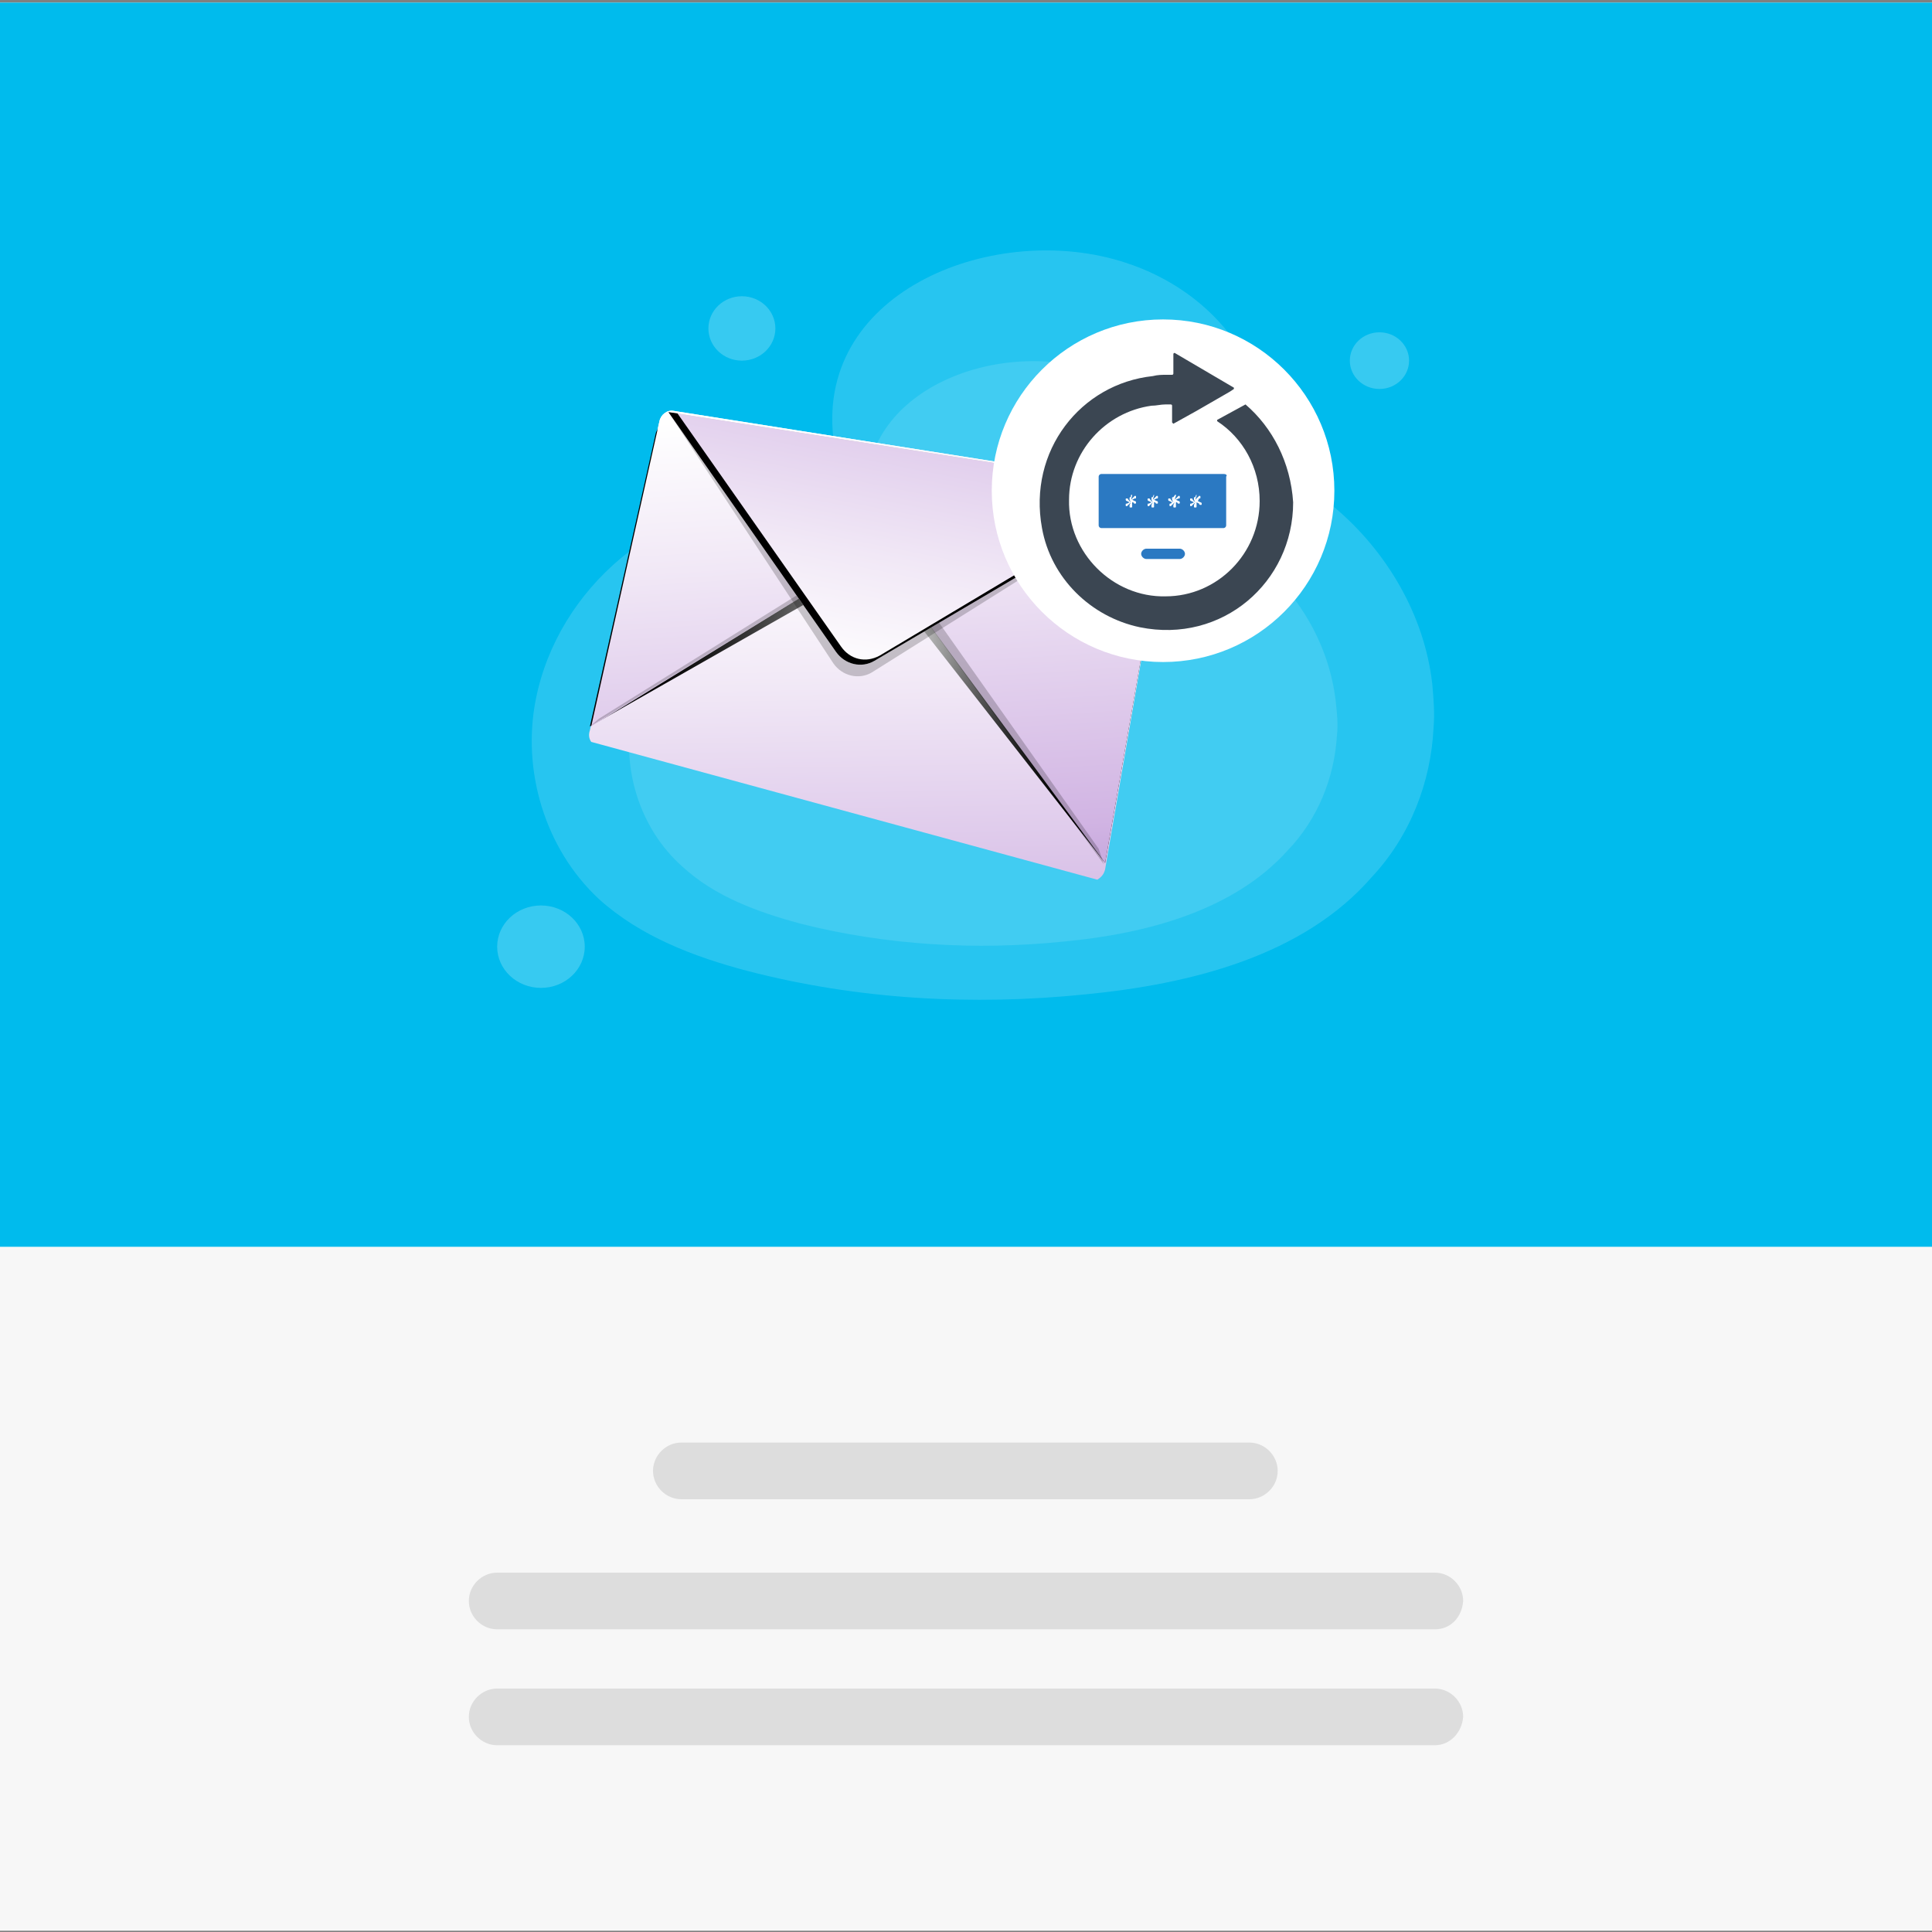 <?xml version="1.0" encoding="utf-8"?>
<!-- Generator: Adobe Illustrator 26.0.2, SVG Export Plug-In . SVG Version: 6.00 Build 0)  -->
<svg version="1.1" id="Layer_1" xmlns="http://www.w3.org/2000/svg" xmlns:xlink="http://www.w3.org/1999/xlink" x="0px" y="0px"
	 viewBox="0 0 150 150" style="enable-background:new 0 0 150 150;" xml:space="preserve">
<rect x="0" y="0" width="150" height="150" fill="#808080" stroke="none"/>
<style type="text/css">
	.st0{fill:#F7F7F7;}
	.st1{fill:#00BBED;}
	.st2{fill:#DDDDDD;}
	.st3{opacity:0.7;}
	.st4{opacity:0.22;}
	.st5{fill:#FFFFFF;}
	.st6{opacity:0.18;}
	.st7{opacity:0.31;}
	.st8{fill:url(#SVGID_1_);}
	.st9{fill:url(#SVGID_00000168826598478911165400000013027606399267219893_);}
	.st10{fill:url(#SVGID_00000109742074096114412010000014393194344779189666_);}
	.st11{opacity:0.2;enable-background:new    ;}
	.st12{fill:url(#SVGID_00000133494595024920201460000004141733414606496407_);}
	.st13{fill:url(#SVGID_00000097484253442331444470000003370663223371573146_);}
	.st14{fill:#3B4652;}
	.st15{fill:#2B79C2;}
</style>
<rect y="0.2" class="st0" width="150" height="149.7"/>
<rect y="0.2" class="st1" width="150" height="96.6"/>
<path class="st2" d="M97,116.4H52.9c-1.2,0-2.2-1-2.2-2.2l0,0c0-1.2,1-2.2,2.2-2.2H97c1.2,0,2.2,1,2.2,2.2l0,0
	C99.2,115.4,98.2,116.4,97,116.4z"/>
<path class="st2" d="M111.4,126.5H38.6c-1.2,0-2.2-1-2.2-2.2l0,0c0-1.2,1-2.2,2.2-2.2h72.8c1.2,0,2.2,1,2.2,2.2l0,0
	C113.5,125.6,112.6,126.5,111.4,126.5z"/>
<path class="st2" d="M111.4,135.5H38.6c-1.2,0-2.2-1-2.2-2.2l0,0c0-1.2,1-2.2,2.2-2.2h72.8c1.2,0,2.2,1,2.2,2.2l0,0
	C113.5,134.5,112.6,135.5,111.4,135.5z"/>
<g class="st3">
	<g>
		<g class="st4">
			<g>
				<g>
					<path class="st5" d="M111.3,56.5c0.1-1.1,0-2.3-0.1-3.4c-0.6-5.3-3.5-10.3-7.7-13.8c-1.5-1.3-3.2-2.4-4.2-4.1
						c-1.6-2.8-1.5-6-3.5-8.8s-5-4.9-8.4-6c-10-3.3-24,2.1-22.7,13.6c0,0,0,0.1,0,0.2c0.2,2.4-1.8,4.4-4.3,4.5
						c-9.2,0.2-17.1,7-18.8,15.6c-1.1,5.5,0.7,11.6,4.9,15.5c3.2,2.9,7.4,4.5,11.6,5.6c8.5,2.2,17.4,2.7,26.2,1.8
						c8.2-0.8,16.9-3,22.2-9.1C109.5,64.9,111.1,60.7,111.3,56.5z"/>
				</g>
			</g>
		</g>
		<g class="st6">
			<g>
				<g>
					<path class="st5" d="M103.8,57.1c0.1-0.9,0-1.8-0.1-2.7c-0.5-4.2-2.7-8.1-6-10.8c-1.2-1-2.5-1.9-3.3-3.2
						c-1.3-2.2-1.2-4.7-2.8-6.9c-1.6-2.2-3.9-3.9-6.5-4.7c-7.8-2.6-18.8,1.6-17.8,10.6v0.1c0.1,1.9-1.4,3.4-3.4,3.5
						c-7.2,0.2-13.4,5.5-14.8,12.2c-0.9,4.3,0.5,9.1,3.9,12.1c2.5,2.3,5.8,3.5,9.1,4.4c6.7,1.7,13.7,2.1,20.5,1.4
						C89,72.5,95.8,70.7,100,66C102.3,63.6,103.6,60.4,103.8,57.1z"/>
				</g>
			</g>
		</g>
		<g class="st7">
			<ellipse class="st5" cx="107.1" cy="28" rx="2.3" ry="2.2"/>
		</g>
		<g class="st7">
			<ellipse class="st5" cx="57.6" cy="25.5" rx="2.6" ry="2.5"/>
		</g>
		<g class="st7">
			<ellipse class="st5" cx="42" cy="73.5" rx="3.4" ry="3.2"/>
		</g>
	</g>
</g>
<g>
	<g>
		<g>
			
				<linearGradient id="SVGID_1_" gradientUnits="userSpaceOnUse" x1="9.376" y1="-141.335" x2="25.223" y2="-102.918" gradientTransform="matrix(0.918 -0.396 -0.396 -0.918 4.264 -42.338)">
				<stop  offset="0" style="stop-color:#B998D6"/>
				<stop  offset="9.856875e-02" style="stop-color:#C0A1DA"/>
				<stop  offset="0.232" style="stop-color:#D1B4E3"/>
				<stop  offset="0.732" style="stop-color:#F1E8F6"/>
				<stop  offset="1" style="stop-color:#FFFFFF"/>
			</linearGradient>
			<path class="st8" d="M45.9,57.6L45.9,57.6l39.3,10.7l0,0c0.3-0.2,0.5-0.4,0.6-0.8l4.9-28.4c0.1-0.6-0.3-1.2-1-1.3l-37.4-5.9
				c-0.5-0.1-1,0.3-1.1,0.8l-5.4,24C45.7,57,45.7,57.3,45.9,57.6z"/>
			
				<radialGradient id="SVGID_00000088813134450899791360000015344793202736874677_" cx="22.918" cy="-110.251" r="23.128" gradientTransform="matrix(0.918 -0.396 -0.396 -0.918 4.264 -42.338)" gradientUnits="userSpaceOnUse">
				<stop  offset="0" style="stop-color:#FFFFFF"/>
				<stop  offset="6.562275e-02" style="stop-color:#D8D8D8"/>
				<stop  offset="0.162" style="stop-color:#A6A6A6"/>
				<stop  offset="0.262" style="stop-color:#797979"/>
				<stop  offset="0.366" style="stop-color:#545454"/>
				<stop  offset="0.473" style="stop-color:#353535"/>
				<stop  offset="0.585" style="stop-color:#1E1E1E"/>
				<stop  offset="0.704" style="stop-color:#0D0D0D"/>
				<stop  offset="0.835" style="stop-color:#030303"/>
				<stop  offset="1" style="stop-color:#000000"/>
			</radialGradient>
			<path style="fill:url(#SVGID_00000088813134450899791360000015344793202736874677_);" d="M66,44.9c1-0.6,2.3-0.4,3,0.6L85.8,67
				l4.7-26.8c0.1-0.6-0.3-1.2-1-1.3l-37.5-6c-0.5-0.1-1,0.3-1.1,0.8l-5.1,22.7L66,44.9z"/>
			
				<linearGradient id="SVGID_00000059309027618863057090000008009946948167049871_" gradientUnits="userSpaceOnUse" x1="14.062" y1="-133.638" x2="28.572" y2="-93.036" gradientTransform="matrix(0.918 -0.396 -0.396 -0.918 4.264 -42.338)">
				<stop  offset="0" style="stop-color:#B998D6"/>
				<stop  offset="9.856875e-02" style="stop-color:#C0A1DA"/>
				<stop  offset="0.232" style="stop-color:#D1B4E3"/>
				<stop  offset="0.732" style="stop-color:#F1E8F6"/>
				<stop  offset="1" style="stop-color:#FFFFFF"/>
			</linearGradient>
			<path style="fill:url(#SVGID_00000059309027618863057090000008009946948167049871_);" d="M66.2,43.9c1-0.6,2.3-0.4,3,0.6L85.8,67
				l4.9-27.9c0.1-0.6-0.3-1.2-1-1.3l-37.4-5.9c-0.5-0.1-1,0.3-1.1,0.8l-5.3,23.7L66.2,43.9z"/>
			<path class="st11" d="M46.5,55.8l20.2-12.6c1-0.6,2.3-0.4,3,0.6l15.6,22.1l0.4,1.2L69.2,44.5c-0.7-1-2-1.2-3-0.6L45.8,56.4
				L46.5,55.8z"/>
			<path class="st11" d="M90.3,38L90.3,38L67.7,52.2c-1,0.6-2.3,0.3-3-0.7L51.9,32l0,0L90.3,38z"/>
			
				<linearGradient id="SVGID_00000041267459223567826000000014108502977915823765_" gradientUnits="userSpaceOnUse" x1="41.041" y1="-82.629" x2="20.295" y2="-112.676" gradientTransform="matrix(0.918 -0.396 -0.396 -0.918 4.264 -42.338)">
				<stop  offset="0" style="stop-color:#B998D6"/>
				<stop  offset="9.856875e-02" style="stop-color:#C0A1DA"/>
				<stop  offset="0.232" style="stop-color:#D1B4E3"/>
				<stop  offset="0.732" style="stop-color:#F1E8F6"/>
				<stop  offset="1" style="stop-color:#FFFFFF"/>
			</linearGradient>
			<path style="fill:url(#SVGID_00000041267459223567826000000014108502977915823765_);" d="M90.3,38L90.3,38L67.9,51.3
				c-1,0.6-2.3,0.3-3-0.7L51.9,32l0,0L90.3,38z"/>
			
				<radialGradient id="SVGID_00000144332235592845542200000003750800556274564511_" cx="16.928" cy="-921.78" r="9.569" gradientTransform="matrix(0.918 -0.396 0.396 0.918 418.292 892.364)" gradientUnits="userSpaceOnUse">
				<stop  offset="0" style="stop-color:#FFFFFF"/>
				<stop  offset="6.562275e-02" style="stop-color:#D8D8D8"/>
				<stop  offset="0.162" style="stop-color:#A6A6A6"/>
				<stop  offset="0.262" style="stop-color:#797979"/>
				<stop  offset="0.366" style="stop-color:#545454"/>
				<stop  offset="0.473" style="stop-color:#353535"/>
				<stop  offset="0.585" style="stop-color:#1E1E1E"/>
				<stop  offset="0.704" style="stop-color:#0D0D0D"/>
				<stop  offset="0.835" style="stop-color:#030303"/>
				<stop  offset="1" style="stop-color:#000000"/>
			</radialGradient>
			<path style="fill:url(#SVGID_00000144332235592845542200000003750800556274564511_);" d="M65.3,50.2c0.7,1,1.9,1.3,3,0.7L89.9,38
				l0.4,0.1l0,0L67.9,51.3c-1,0.6-2.3,0.3-3-0.7L51.9,32l0,0l0.7,0.1L65.3,50.2z"/>
		</g>
	</g>
</g>
<circle class="st5" cx="90.3" cy="38.1" r="13.3"/>
<g>
	<path class="st14" d="M96.7,31.4C96.7,31.4,96.6,31.4,96.7,31.4l-2.2,1.2c0,0,0,0.1,0,0.1c2,1.3,3.3,3.6,3.3,6.2
		c0,4.1-3.3,7.4-7.3,7.4c-4.1,0.1-7.6-3.4-7.5-7.5c0-3.7,2.8-6.8,6.4-7.3c0.4,0,0.7-0.1,1.1-0.1c0.1,0,0.3,0,0.4,0
		c0,0,0.1,0,0.1,0.1v1.3c0,0,0.1,0.1,0.1,0.1l1.8-1l2.6-1.5l0.3-0.2c0,0,0-0.1,0-0.1l-4.6-2.7c0,0-0.1,0-0.1,0.1V29
		c0,0,0,0.1-0.1,0.1c-0.1,0-0.3,0-0.4,0c-0.4,0-0.7,0-1.1,0.1c-5.6,0.6-9.7,5.8-8.6,11.8c0.7,3.9,3.8,6.9,7.6,7.7
		c6.4,1.3,11.9-3.5,11.9-9.7C100.2,35.9,98.8,33.2,96.7,31.4z"/>
	<path class="st15" d="M89,42.6c-0.2,0-0.4,0.2-0.4,0.4c0,0.2,0.2,0.4,0.4,0.4h2.6c0.2,0,0.4-0.2,0.4-0.4c0-0.2-0.2-0.4-0.4-0.4H89z
		"/>
	<path class="st15" d="M95,36.8h-9.5c-0.1,0-0.2,0.1-0.2,0.2v3.8c0,0.1,0.1,0.2,0.2,0.2H95c0.1,0,0.2-0.1,0.2-0.2V37
		C95.3,36.9,95.2,36.8,95,36.8z"/>
	<g>
		<g>
			<path class="st5" d="M87.9,38.5l-0.1,0.3c0,0,0,0,0,0c0,0,0,0,0,0l0.2-0.2c0,0,0.1-0.1,0.1-0.1c0.1,0,0.1,0,0.1,0.1
				c0,0.1,0,0.1-0.1,0.1l-0.2,0.1c0,0-0.1,0-0.1,0c0,0,0,0,0.1,0l0.2,0.1c0.1,0,0.1,0.1,0.1,0.1c0,0.1,0,0.1-0.1,0.1
				c0,0-0.1,0-0.1-0.1L87.9,39c0,0,0,0,0,0c0,0,0,0,0,0v0l0,0l0,0.2c0,0,0,0,0,0.1c0,0.1,0,0.1-0.1,0.1c-0.1,0-0.1,0-0.1-0.1
				c0,0,0,0,0-0.1l0.1-0.2c0,0,0,0,0,0c0,0,0,0,0,0c0,0,0,0,0,0l-0.2,0.2c0,0-0.1,0.1-0.1,0.1c-0.1,0-0.1,0-0.1-0.1
				c0-0.1,0-0.1,0.1-0.1l0.2-0.1c0,0,0.1,0,0.1,0c0,0,0,0-0.1,0l-0.2-0.1c-0.1,0-0.1-0.1-0.1-0.1c0-0.1,0-0.1,0.1-0.1
				c0,0,0.1,0,0.1,0.1l0.2,0.2c0,0,0,0,0,0c0,0,0,0,0,0c0,0,0,0,0,0l-0.1-0.2c0,0,0,0,0-0.1c0-0.1,0-0.1,0.1-0.1
				C87.8,38.3,87.9,38.4,87.9,38.5C87.9,38.5,87.9,38.5,87.9,38.5z"/>
		</g>
		<g>
			<path class="st5" d="M89.6,38.5l-0.1,0.3c0,0,0,0,0,0c0,0,0,0,0,0l0.2-0.2c0,0,0.1-0.1,0.1-0.1c0.1,0,0.1,0,0.1,0.1
				c0,0.1,0,0.1-0.1,0.1l-0.2,0.1c0,0-0.1,0-0.1,0c0,0,0,0,0.1,0l0.2,0.1c0.1,0,0.1,0.1,0.1,0.1c0,0.1,0,0.1-0.1,0.1
				c0,0-0.1,0-0.1-0.1L89.6,39c0,0,0,0,0,0c0,0,0,0,0,0v0l0,0l0,0.2c0,0,0,0,0,0.1c0,0.1,0,0.1-0.1,0.1c-0.1,0-0.1,0-0.1-0.1
				c0,0,0,0,0-0.1l0.1-0.2c0,0,0,0,0,0c0,0,0,0,0,0c0,0,0,0,0,0l-0.2,0.2c0,0-0.1,0.1-0.1,0.1c-0.1,0-0.1,0-0.1-0.1
				c0-0.1,0-0.1,0.1-0.1l0.2-0.1c0,0,0.1,0,0.1,0c0,0,0,0-0.1,0l-0.2-0.1c-0.1,0-0.1-0.1-0.1-0.1c0-0.1,0-0.1,0.1-0.1
				c0,0,0.1,0,0.1,0.1l0.2,0.2c0,0,0,0,0,0c0,0,0,0,0,0c0,0,0,0,0,0l-0.1-0.2c0,0,0,0,0-0.1c0-0.1,0-0.1,0.1-0.1
				C89.6,38.3,89.6,38.4,89.6,38.5C89.6,38.5,89.6,38.5,89.6,38.5z"/>
		</g>
		<g>
			<path class="st5" d="M91.3,38.5l-0.1,0.3c0,0,0,0,0,0c0,0,0,0,0,0l0.2-0.2c0,0,0.1-0.1,0.1-0.1c0.1,0,0.1,0,0.1,0.1
				c0,0.1,0,0.1-0.1,0.1l-0.2,0.1c0,0-0.1,0-0.1,0c0,0,0,0,0.1,0l0.2,0.1c0.1,0,0.1,0.1,0.1,0.1c0,0.1,0,0.1-0.1,0.1
				c0,0-0.1,0-0.1-0.1L91.3,39c0,0,0,0,0,0c0,0,0,0,0,0v0l0,0l0,0.2c0,0,0,0,0,0.1c0,0.1,0,0.1-0.1,0.1c-0.1,0-0.1,0-0.1-0.1
				c0,0,0,0,0-0.1l0.1-0.2c0,0,0,0,0,0c0,0,0,0,0,0c0,0,0,0,0,0l-0.2,0.2c0,0-0.1,0.1-0.1,0.1c-0.1,0-0.1,0-0.1-0.1
				c0-0.1,0-0.1,0.1-0.1L91,39c0,0,0.1,0,0.1,0c0,0,0,0-0.1,0l-0.2-0.1c-0.1,0-0.1-0.1-0.1-0.1c0-0.1,0-0.1,0.1-0.1
				c0,0,0.1,0,0.1,0.1l0.2,0.2c0,0,0,0,0,0c0,0,0,0,0,0c0,0,0,0,0,0l-0.1-0.2c0,0,0,0,0-0.1c0-0.1,0-0.1,0.1-0.1
				C91.3,38.3,91.3,38.4,91.3,38.5C91.3,38.5,91.3,38.5,91.3,38.5z"/>
		</g>
		<g>
			<path class="st5" d="M92.9,38.5l-0.1,0.3c0,0,0,0,0,0c0,0,0,0,0,0l0.2-0.2c0,0,0.1-0.1,0.1-0.1c0.1,0,0.1,0,0.1,0.1
				c0,0.1,0,0.1-0.1,0.1L93,38.9c0,0-0.1,0-0.1,0c0,0,0,0,0.1,0l0.2,0.1c0.1,0,0.1,0.1,0.1,0.1c0,0.1,0,0.1-0.1,0.1
				c0,0-0.1,0-0.1-0.1L92.9,39c0,0,0,0,0,0c0,0,0,0,0,0v0l0,0l0,0.2c0,0,0,0,0,0.1c0,0.1,0,0.1-0.1,0.1c-0.1,0-0.1,0-0.1-0.1
				c0,0,0,0,0-0.1l0.1-0.2c0,0,0,0,0,0c0,0,0,0,0,0c0,0,0,0,0,0l-0.2,0.2c0,0-0.1,0.1-0.1,0.1c-0.1,0-0.1,0-0.1-0.1
				c0-0.1,0-0.1,0.1-0.1l0.2-0.1c0,0,0.1,0,0.1,0c0,0,0,0-0.1,0l-0.2-0.1c-0.1,0-0.1-0.1-0.1-0.1c0-0.1,0-0.1,0.1-0.1
				c0,0,0.1,0,0.1,0.1l0.2,0.2c0,0,0,0,0,0c0,0,0,0,0,0c0,0,0,0,0,0l-0.1-0.2c0,0,0,0,0-0.1c0-0.1,0-0.1,0.1-0.1
				C92.9,38.3,92.9,38.4,92.9,38.5C92.9,38.5,92.9,38.5,92.9,38.5z"/>
		</g>
	</g>
</g>
</svg>
